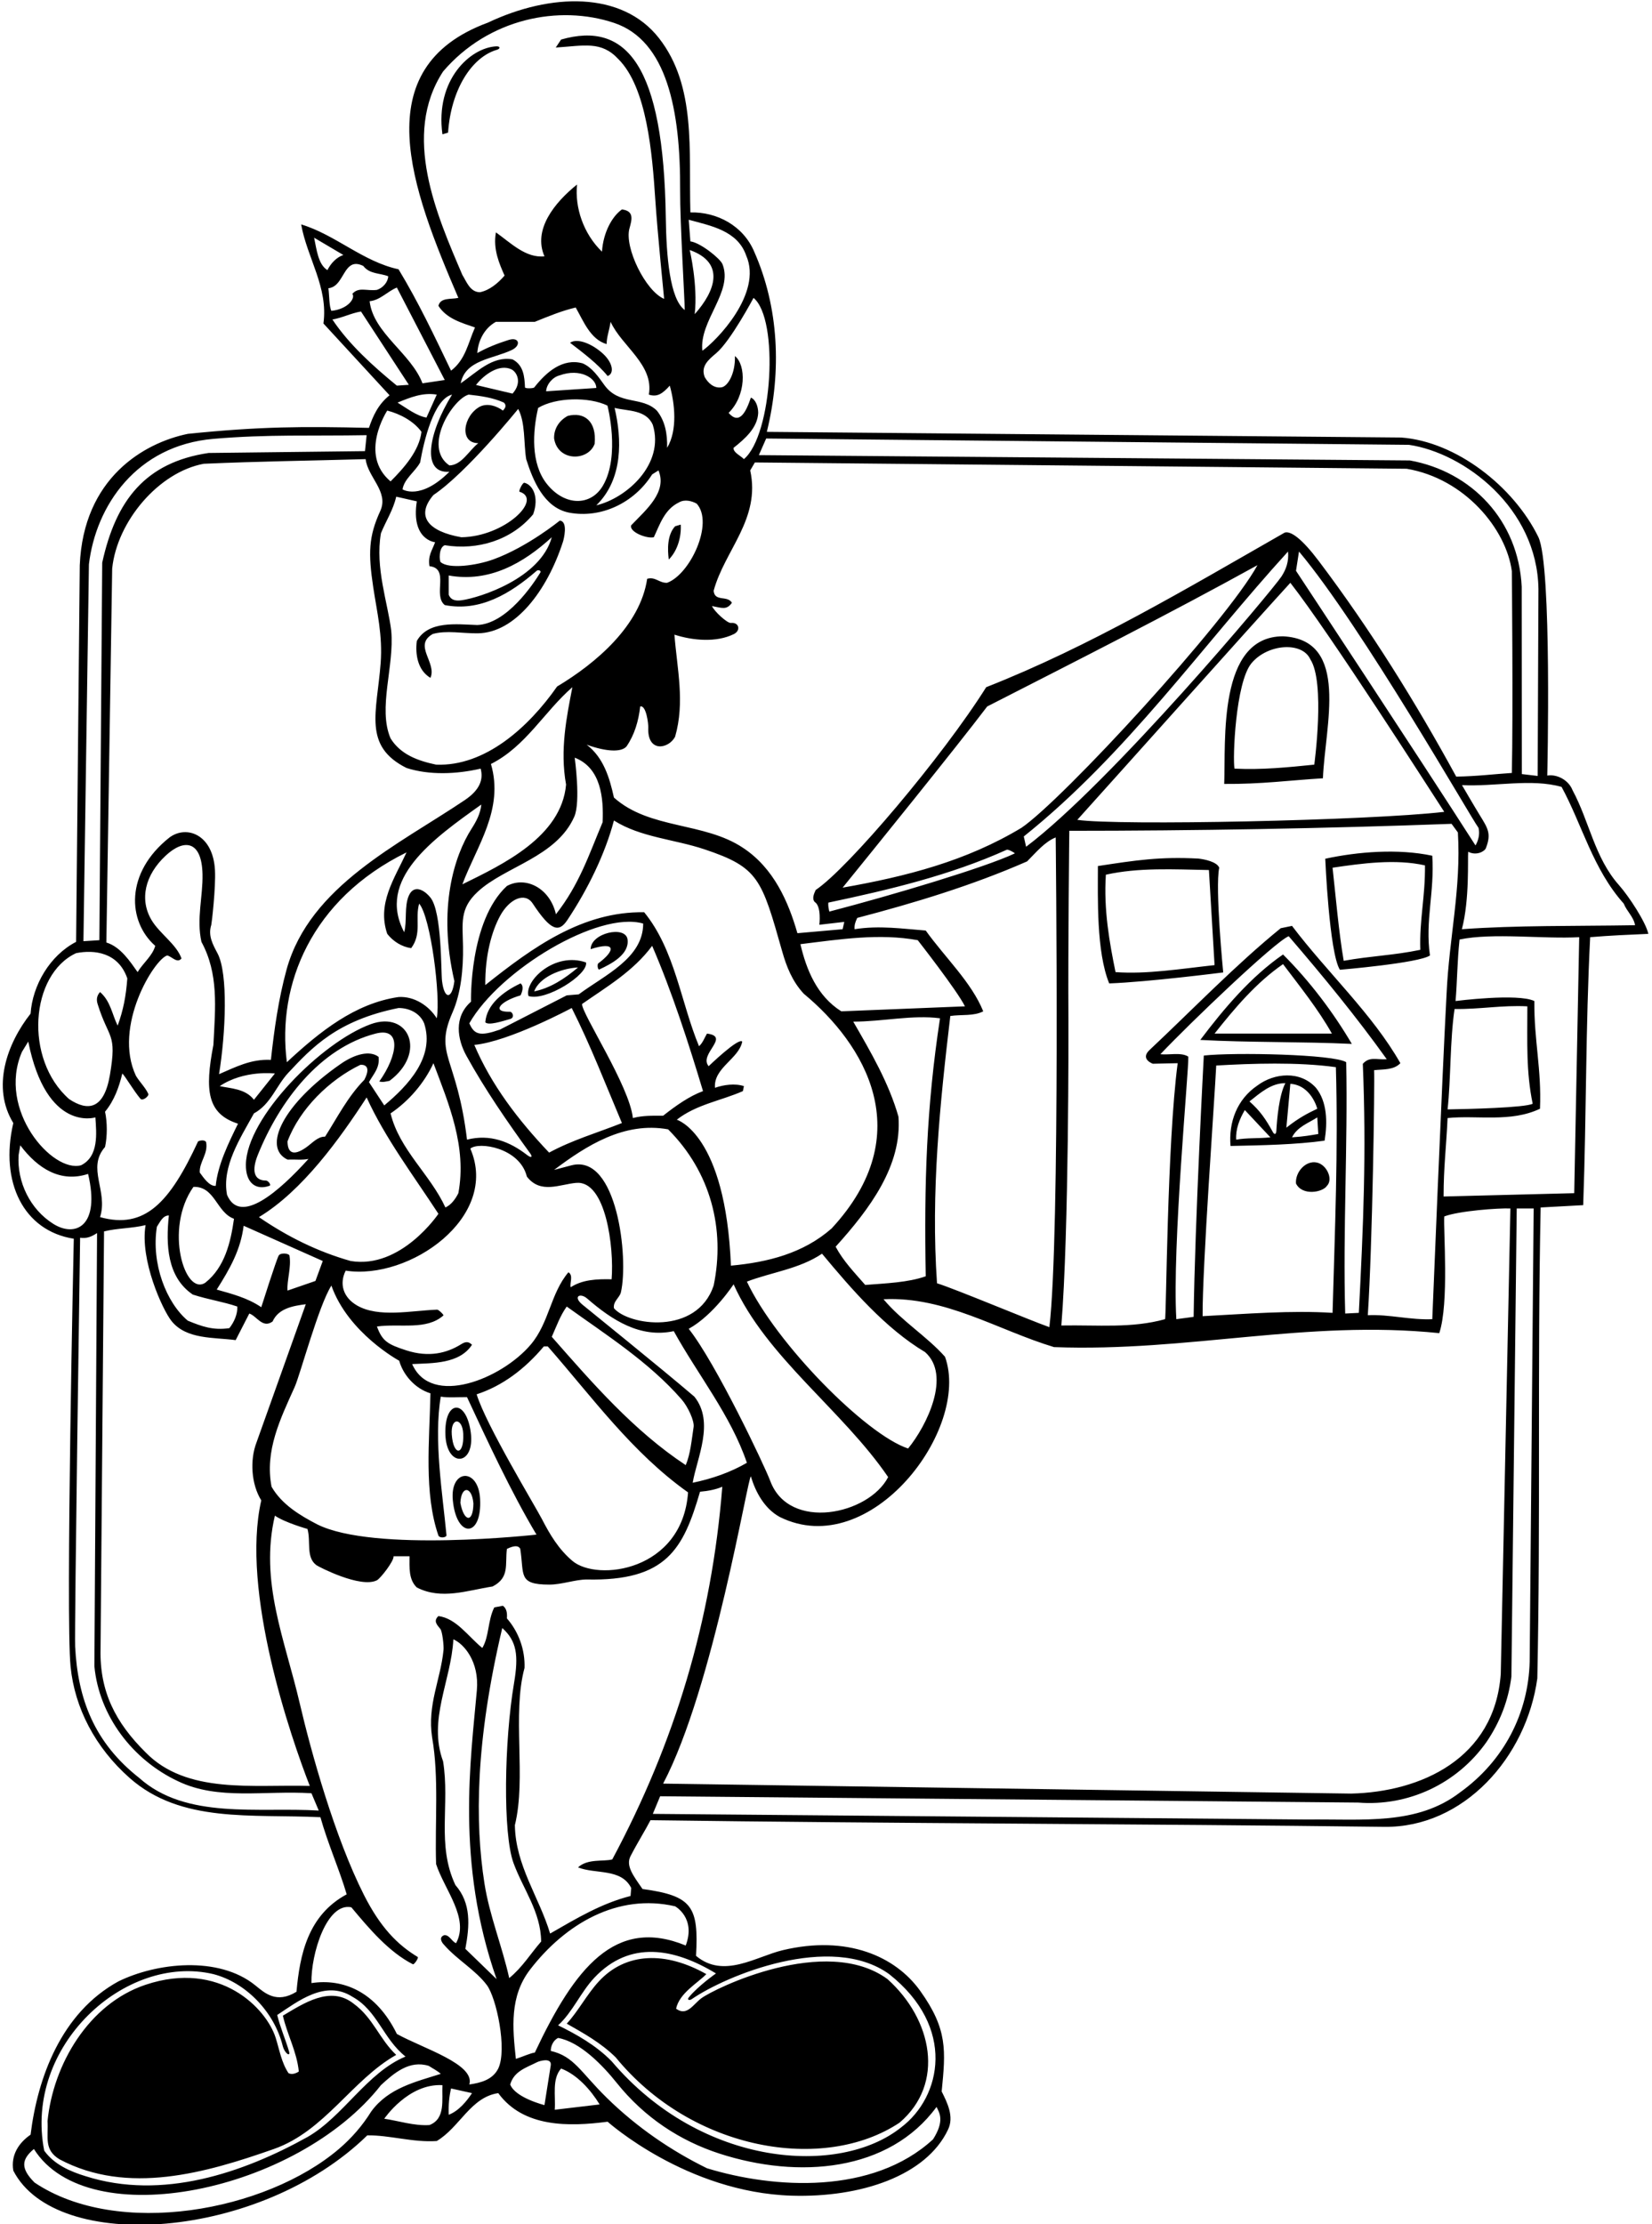 <?xml version="1.0" encoding="UTF-8"?>
<svg xmlns="http://www.w3.org/2000/svg" xmlns:xlink="http://www.w3.org/1999/xlink" width="497pt" height="669pt" viewBox="0 0 497 669" version="1.1">
<g id="surface1">
<path style=" stroke:none;fill-rule:nonzero;fill:rgb(0%,0%,0%);fill-opacity:1;" d="M 487.055 266.227 C 479.738 257.996 478.141 247.051 473.102 237.699 C 471.898 234.602 468.398 232.801 465.492 233.285 C 465.492 233.285 466.957 170.035 462.801 161.523 C 455.367 146.312 438.043 132.789 421.5 131.602 L 230.699 129.898 C 235.199 111.602 234.301 92.398 226.898 75.699 C 223.602 67.898 215.699 63.699 207.699 63.898 C 207.168 45.312 209.535 25.863 198.23 11.449 C 187.109 -2.734 165.633 -2.121 146.801 6.801 C 109.73 20.461 123.859 56.906 137.898 89.602 C 135.699 90.102 132.5 89.398 131.898 92 C 134.398 95.898 138.898 97.102 142.898 98.5 C 140.801 103.199 140.102 108.102 135.699 111.5 C 130.602 100.898 125.898 90.898 119.898 81 C 109.199 78.699 100.898 70.602 90.602 67.5 C 92.398 77.602 98.801 86.398 97.301 97.301 L 117.199 118.898 C 113.801 121.602 112.199 125.102 111 128.699 C 91.25 128.25 78.5 128.25 56.5 130.5 C 43.223 133.238 25.094 143.809 24 170 L 22.898 283.301 C 15 287.398 9.801 296.301 9.199 304.898 C 2.102 313.898 -2.602 327 4 337.801 C -0.129 355.621 7.105 370.234 22.199 372.602 C 22.199 372.602 19.723 486.164 21.23 501.277 C 22.473 513.75 28.633 525.637 39 534.801 C 54.5 548.5 75.699 545.602 96.398 546.602 C 98.602 554.5 102.164 562.5 104.301 569.801 C 92.602 576.098 90.199 588 89.199 599.098 C 83.168 602.832 79.59 599.434 76.816 597.188 C 65.734 588.207 47.035 590.379 35.602 596 C 18.301 605.5 11.301 625.098 9.199 642.098 C 5.699 644.5 3.199 648.199 4 652.902 C 16.891 678.035 78.223 673.809 110.5 642.301 C 117.199 642.199 124.301 644.5 131.398 644 C 138.301 639.902 141.602 630.801 149.898 629.598 C 157.5 640 171.199 639.699 182.801 638.199 C 182.801 638.199 206.547 659.48 238.168 660.441 C 259.039 661.074 278.668 654.406 285.199 640.598 C 287.102 636.699 285 632.5 283.301 629.098 C 284.5 616.832 285.16 610.461 276.836 598.832 C 269.375 588.422 254.863 582 235.5 586.598 C 227.5 588.5 217.699 595.301 209.398 588.301 C 210.223 573.523 208.301 570.234 193.301 568.199 C 190.5 564.164 188.199 561.211 189.699 558.301 C 191.836 554.164 194.164 550.5 195.699 547.5 C 268 548.5 344.5 548.602 416.5 549.5 C 440.367 549.777 459.242 528.566 462.5 504.836 C 463.5 456.836 462.5 411.602 463.5 363.199 L 476.301 362.5 C 477.301 334.602 477 309.301 478.398 281.898 C 484.301 281.398 489.836 281.164 495.898 280.898 C 495.152 277.387 490.023 269.562 487.055 266.227 Z M 423.898 133.801 C 440.555 136.273 462.492 152.789 462.836 177.164 L 462.602 233.398 L 457.836 232.836 L 457.801 176.5 C 456.836 156.5 442.695 141.84 424.164 138.5 L 228.301 136.898 L 230.5 131.898 Z M 461.102 332 C 458.699 333.199 441.699 333.602 435.5 333.699 C 436.5 324.699 436.199 312.898 437.602 303.5 C 445.398 303.602 451.898 302.301 459.5 302.699 C 459.5 313.602 459.102 322.301 461.102 332 Z M 435.199 298.898 C 433.801 325 430.898 396.801 430.898 396.801 C 424.398 397.102 417.898 395.301 411.5 395.602 C 412.898 374.398 413.602 325.898 413.398 321.898 C 416.199 321.602 419.301 321.898 421.301 319.801 C 412.898 305 399.199 292.398 388.699 278.5 L 385.301 279.199 C 371.746 290.219 358.938 303.523 345.836 315.836 C 342.898 318.59 346.828 319.965 346.828 319.965 L 354.301 319.801 C 351.102 344 350.898 396.102 350.5 396.801 C 340.398 399.602 330.398 398.5 319.301 398.699 C 321.602 370.5 321.449 309.223 321.434 306.836 C 321.293 284.688 321.699 249.898 321.699 249.898 C 358.801 249.898 399.199 249.199 436.699 247.801 L 438.602 250.398 C 439.602 267.5 436 281.699 435.199 298.898 Z M 434.5 365.898 C 438.859 364.227 450.871 363.336 454.398 363.5 L 451.5 503.5 C 449.664 528.996 427.5 539 406.5 539.5 L 199.5 536.5 C 214.699 507.602 225 444 225.898 444.102 C 227.301 448.801 230 453.801 234.602 456.301 C 261.863 469.812 292.137 429.785 284.301 408.102 C 278.898 402 271.199 397.301 265.801 390.801 C 284.398 389.898 300.199 400.102 317.102 405.199 C 357.602 406.699 393 396.898 433 401 C 436 392 434.199 369.898 434.5 365.898 Z M 31.602 345 C 32.301 341.801 32.301 337.602 31.602 334.398 C 34.398 331 35.801 327 36.801 322.898 C 37.773 323.875 40.27 328.168 42.258 330.508 C 42.918 331.285 44.914 329.66 44.613 329.016 C 43.711 327.07 42.023 325.477 40.898 323.602 C 33.883 308.707 46.484 288.43 50.301 287.398 C 51.699 287.699 53.301 289.898 54.602 288.301 C 53.109 284.055 48.066 280.859 45.633 276.82 C 41.887 270.598 43.594 263.184 49.863 257.355 C 55.406 252.199 60.715 252.812 60.926 262.996 C 61.062 269.668 59.062 276.418 60.602 283.301 C 65.801 292.898 64.801 302.898 64.199 314.301 C 61.543 328.07 62.355 335.031 71.602 338 C 68.801 343.699 65.5 350.398 64.898 356.699 C 63 356.898 61.199 354.199 60.102 352.699 C 59.898 349.5 62.699 347.102 62 343.5 C 61.5 342.801 60.301 343 59.602 343.301 C 51.07 361.742 43.562 369.855 30.102 366.102 C 32.602 358.199 26 351.398 31.602 345 Z M 147.699 229.801 C 158.199 224.5 163.699 214.102 172.199 206.699 C 170.5 215.5 168.398 225.5 170.301 236 C 168.898 251.699 151.301 260 139.102 266 C 143.398 254.5 151.699 243.5 147.699 229.801 Z M 172.898 227.898 C 180.898 231 181.602 240.199 181.301 247.301 C 177.102 257.301 174.25 266.102 167.25 275 C 165.465 267.148 158.152 263.418 152.5 266.5 C 141.062 277.059 141.699 301.301 141.699 301.301 C 136.441 305.926 137.594 312.645 140.328 317.594 C 145.906 327.703 152.559 337.344 159.504 346.93 C 160.363 348.121 159.789 348.367 158.566 347.414 C 153.418 343.422 147.449 341.023 140.5 342.801 C 137.465 317.688 130.488 317.375 136.125 304.555 C 138.711 298.68 139.395 291.332 139.297 284.754 C 139.191 277.602 138.199 273.355 143.727 268.227 C 151.938 260.609 167.391 257.84 172.773 245.652 C 174.754 241.176 172.898 227.898 172.898 227.898 Z M 385.531 173.402 C 382.984 177.316 334.301 235.398 308.699 254.699 L 308 251.602 C 339 226.801 361.699 194.199 387.5 165.898 C 387.785 168.844 386.934 171.25 385.531 173.402 Z M 388.199 175.301 C 400.301 190.801 430.199 237.602 434.5 244.199 C 411.836 246.836 336.102 248.398 324.102 246.602 C 333.836 235.836 376.5 188.102 388.199 175.301 Z M 307.301 249 C 290.699 259 272.801 263.602 253.5 267 C 261.5 257.164 287.602 224.898 297 212.5 C 324.199 198.602 351.5 184.801 378.301 170 C 369.102 186.898 319.699 240.602 307.301 249 Z M 302.879 255.602 C 303.32 255.402 305.492 256.605 305.27 256.711 C 296.406 260.926 268.227 269.324 249.5 274.199 C 249.301 273.301 249.102 272.5 249.199 271.5 C 267.719 267.602 285.949 263.23 302.879 255.602 Z M 257.898 276.102 C 275.102 271.602 292.602 266.301 309 259.102 C 311.699 256.398 314.301 253.199 317.602 251.898 C 317.602 251.898 319 371.75 315.699 399.199 C 310 397.199 287.398 387.699 281.898 386 C 280 358.699 282.801 331.699 285.898 305.602 C 289.199 305.102 293 305.699 295.801 304.199 C 292.301 295.5 284.301 288 278.5 279.898 C 271.801 279.398 264.602 278.301 257.102 279.5 C 257 278.199 257.301 277.398 257.898 276.102 Z M 278.5 383.898 C 273.102 385.801 266.5 386 260.301 386.5 C 256.898 382.602 253.699 379.301 251.398 375 C 261.699 363.602 271.398 350.602 270.301 335.898 C 267.398 325.699 262 316.5 256.699 307.301 C 265.5 307.301 274.602 305.199 282.801 306.301 C 278.699 333.199 278 356 278.5 383.898 Z M 172 350.5 L 166.699 351.898 C 176.398 344.602 187.801 337.301 201 339.699 C 213.898 352.602 218.199 369.801 214.699 386.699 C 209.602 401.805 189.031 398.664 184.699 393.5 C 184.398 391.398 186.398 390.398 186.801 388.699 C 189.156 378.461 185.711 347.07 172 350.5 Z M 171 382.699 C 165.598 389.102 165.238 397.855 159.695 404.414 C 150.906 414.82 129.699 423.324 124 410.301 C 130.102 410 138.199 410.301 142 404.5 C 140.844 403.289 139.781 403.684 138.742 404.332 C 134.441 407.016 129.039 408.371 122.27 406.191 C 116.578 404.355 115.016 403.383 113.398 399 C 120.414 398.039 128.262 400.219 133.387 395.688 C 133.598 395.504 131.945 393.914 131.508 393.934 C 123.605 394.238 113.859 396.418 107.398 392.668 C 103.227 390.242 102.016 386.164 104 382.199 C 123.152 385.172 150.414 366.129 141.5 345.5 C 143.969 343.305 156.363 345.195 158.5 353.898 C 162.625 359.273 168.43 356.211 173.375 355.797 C 182.262 355.051 184.781 375.199 184 384.801 C 179.5 384.699 175.199 384.898 171.699 387.199 C 171.301 386.102 172.602 383.602 171 382.699 Z M 87.09 377.691 C 86.977 377.012 84.43 376.699 83.848 377.66 C 83.191 378.746 78.602 393.199 78.602 393.199 C 74.5 390.398 69.801 389.199 65.199 387.898 C 69.25 381.5 72.398 375.898 73.301 368.699 L 97.102 379.301 L 94.898 385.301 L 86.5 388.199 C 86.25 385.262 87.688 381.266 87.09 377.691 Z M 58 389.398 C 63 391 67 391.5 71.398 393 C 71.5 395.199 70.5 397.602 69 399.5 C 64.074 400.203 60.75 399 56.5 397.25 C 50.066 391.871 45.438 380.129 47.199 369 C 48.102 367.699 48.898 365.602 50.801 365.602 C 49.898 374.301 50.199 384.102 58 389.398 Z M 58.199 357 C 64.699 356.801 65.102 364.699 70.398 366.602 C 69.398 373.699 67.602 381.199 61.801 385.801 C 55.629 390.047 49.305 369.574 58.199 357 Z M 77.898 366.102 C 91 358.199 102.25 342.5 110.301 330.102 C 115.898 342.398 124.398 353.602 131.898 365.102 C 131.898 365.102 120.68 381.805 105.5 379.301 C 95.602 376.5 86.5 372 77.898 366.102 Z M 97.801 341.898 C 95.59 341.84 93.98 343.812 92.098 345.137 C 87.914 348.082 86.5 346.391 86.5 343.301 C 90.199 333.5 99.102 324.801 108.398 320.301 C 108.398 320.301 112.25 319.75 109.602 324.801 C 104.602 329.898 101.5 336.102 97.801 341.898 Z M 117.5 334.898 C 123 331.199 127.699 325.699 130.398 319.801 C 135 332 140.5 344.898 137.898 358.898 C 137.102 360.5 135.801 362.398 134 363.199 C 129.398 353.199 120.199 345.898 117.5 334.898 Z M 174.102 299.102 L 170.5 299.398 L 150.398 309.699 C 144.5 311.75 142.699 311.301 141.199 307.801 C 150.289 291.82 180.012 273.879 193.5 277.801 C 193.5 288.199 182 293.25 174.102 299.102 Z M 196.199 284.5 C 202.199 298.398 207.199 313.898 211.5 328.199 C 207.398 329.699 203.301 332.602 199.5 335.602 C 196.102 335.602 193.5 335.5 190.398 336.301 C 189.398 326.699 175 304.898 175.102 302 C 182.398 296.898 190.5 292.199 196.199 284.5 Z M 172 303.199 C 177.699 314.5 182.199 326.199 187.102 337.801 C 179.801 340.699 172.199 342.898 165.199 346.699 C 155.801 336.801 147.801 326.301 142.699 314.301 C 153.199 313.301 172 303.199 172 303.199 Z M 220.699 386.301 C 230.5 408.199 253.5 424.199 267.199 444.301 C 261.363 455.605 237.426 460.695 231.746 445.5 C 230.023 440.883 215.355 409.984 207.199 399.699 C 214.75 395.5 220.699 386.301 220.699 386.301 Z M 224.699 385.5 C 232 382.699 240.5 381.699 247.301 377.102 C 256.199 387.801 266.398 399.602 278.301 406.699 C 286.258 413.723 278.809 428.844 273.199 435.699 C 260.5 431.523 233.434 404.078 224.699 385.5 Z M 276.102 282.801 C 276.102 282.801 288 298 290.301 302.699 L 253.102 304.199 C 245.801 299.602 242.602 291.699 240.801 284 C 253 282.5 264.5 280.699 276.102 282.801 Z M 241.801 298.898 C 260.055 314.012 276.609 340.988 250.199 369.5 C 241.699 377 230.898 379.699 219.898 380.699 C 218.289 341.023 203.602 336.801 203.602 336.801 C 209.5 332.199 216.898 331.102 223.5 328.199 L 223.801 326.699 C 221.102 325.801 217.699 326.301 215.102 327.199 C 214.602 321.199 222.301 318.5 223.301 313.301 C 222.199 312 213.199 320.699 213.199 320.699 C 210.102 317.102 219.898 311.801 212.699 310.898 C 211.898 312.199 211.5 313.602 210.301 314.699 C 204.801 301.5 203.102 285.801 193.801 274.398 C 175.301 274.102 160.301 284.898 146 296.301 C 145.902 287.23 148.012 279.906 150.52 275.371 C 153.297 270.359 157.938 268.25 160.25 271.75 C 165.684 279.969 168.094 280.648 170.703 276.719 C 176.879 267.434 182.066 256.785 184.699 246.801 C 192.707 251.879 202.828 252.422 211.93 255.465 C 228.227 260.91 229.121 264.309 235.316 286.16 C 236.605 290.719 238.324 295.137 241.801 298.898 Z M 141.84 249.324 C 136.707 257.355 131.594 273.121 136.699 295.102 C 136.008 300.621 133.684 300.82 132.984 295.062 C 132.641 292.219 132.984 274.352 129.504 269.996 C 127.59 267.602 124.5 266 123 269.398 C 121.566 272.645 122.5 277.199 121.602 280.398 C 113.23 264.594 130.035 252.473 144.801 242 C 144.551 244.75 143.273 247.074 141.84 249.324 Z M 116.5 280.898 C 118.301 283.199 120.898 284.801 123.699 285.199 C 127 280.801 124.801 276.301 126.102 271.801 C 129.602 275.898 132.602 299.801 131.398 306.301 C 129.102 302.602 124.699 299.602 119.898 299.898 C 106.801 301.801 96.199 310.301 86.301 319.5 C 83.289 296.242 93.645 270.461 122.301 256.398 C 118.602 264.398 113.398 271.801 116.5 280.898 Z M 86.766 322.652 C 93.82 315.141 101.328 306.949 119.898 303.199 C 123.102 303.199 126.301 304.699 127.602 307.801 C 130.898 317.898 122.801 326.5 115.602 332.5 L 111 325.5 C 112.398 323 114.301 321.199 113.898 317.898 C 111.285 315.879 106.809 317.039 102.559 319.977 C 85.137 332.023 78.82 345.164 86.5 348.801 C 88.898 348.699 90.801 349 92.801 348.602 C 83.926 358.426 72.207 368.676 68.301 359.398 C 66.699 350.898 72.199 342.5 76.398 334.898 C 81.5 332.125 83.113 326.535 86.766 322.652 Z M 76.398 330.801 C 73.801 327.398 69.199 327.398 66.102 326.699 C 73.5 321.75 82.699 322.898 82.699 322.898 Z M 31.301 370.398 C 35.301 369.398 39.801 369.5 43.801 368.5 C 42.023 378.945 48.906 393.992 51.609 397.363 C 56.094 402.965 64.387 402.219 70.898 403.102 L 75 395.102 C 77.199 395.801 79 399.699 82 397.5 C 83.801 393.5 88.199 392.801 92 392.301 L 77.199 433.801 C 75.102 439.199 75.602 446.5 78.602 451.301 C 72.367 478.621 87.5 522.613 93.199 537.199 C 76.199 536.699 56.199 539.801 43.801 527.102 C 34.785 518.176 29.934 508.816 30.25 496 C 30.277 494.887 31.301 370.398 31.301 370.398 Z M 88.648 417.203 C 90.289 413.562 95.898 392.602 99.699 386.699 C 104.75 401 120.102 409.301 120.102 409.301 C 121.301 413.602 124.898 417.699 129.5 419.102 C 129.199 433.5 127.5 449.102 131.898 461.898 C 132.398 462.801 134.387 462.461 134.32 461.766 C 133.172 449.527 130.422 433.066 132.602 420.102 C 135 420.5 137.949 420.199 140.5 420.25 C 146.699 433.551 153.699 448.699 161.398 461.602 C 161.398 461.602 112.461 467.086 95.398 458.5 C 90.398 455.898 84.801 452.602 81.699 447.199 C 79.598 436.398 84.328 426.809 88.648 417.203 Z M 143.398 419.398 C 151.102 416.898 157.898 411.801 163.602 405 L 164.801 405 C 178.199 420.301 190.199 437 207 448.898 C 205.305 472.617 179.656 475.828 172.199 469.5 C 167.988 465.926 165.406 461.508 163.059 456.969 C 160.977 452.941 146.199 428.602 143.398 419.398 Z M 206.301 440.699 C 190.699 430.398 178.301 416.102 166 402.102 C 167.5 398.75 168.5 395.801 170.5 393 C 182.145 401.383 195.176 409.594 205.066 420.941 C 206.949 423.102 208.953 427.418 208.672 429.238 C 208.066 433.137 207.75 437.25 206.301 440.699 Z M 208.898 420.102 C 198.602 411.301 176.316 393.352 175.148 392.367 C 172.301 389.961 174.547 388.766 176.66 390.602 C 184.133 397.098 192.617 402.566 202.699 400.398 C 210 413.602 219.898 425.801 224.699 440 C 219.699 442.898 214.199 444.801 208.398 446 C 209.602 438.699 215.102 427.801 208.898 420.102 Z M 357.5 317.836 C 355.398 316.434 351.602 317.398 349.102 317.102 C 358 307.699 383.398 283.398 387.699 281.602 C 398.102 293.699 408.102 305.898 417.199 318.602 C 414.164 318.836 412 317.699 410 320 C 411.102 346.801 410.164 368.5 408.801 394.898 L 404.699 395.102 C 404 370.301 405.5 344.5 405 319.5 C 401.301 317.102 371.266 316.5 362.164 317.5 C 362.164 317.5 359.5 367.164 359.102 396.102 L 353.898 396.801 C 352.602 374.898 357.699 321.633 357.5 317.836 Z M 400.898 394.898 C 388.602 394.102 375 395.199 361.801 395.898 C 361.699 381.199 365.398 330.801 365.898 320.5 C 376.398 319.898 390.5 319.398 401.898 321 C 402.602 346.398 401.602 369.5 400.898 394.898 Z M 389.898 171.699 L 390.801 165.898 C 409.699 188.398 442.398 245.801 444.801 249 C 445.5 251.836 443.898 254.301 443.898 254.301 C 427 227.898 389.898 171.699 389.898 171.699 Z M 396.777 168.793 C 391.758 162.133 388.371 159.625 386.5 160.199 C 357.102 177 328 194.398 296.699 206.699 C 283.559 227.613 255.055 261.266 245.398 267.699 C 244.898 268.801 244.199 270.301 245.102 271.301 C 247.199 272.602 246.5 278.164 246.5 278.164 L 254 277.301 L 253.5 279.5 L 239.898 280.699 C 237.199 271.301 232.801 261.102 223.5 255 C 211.801 247.199 195.398 249.5 184.699 239.898 C 183.398 234 181.602 227.898 176.5 224 C 182.5 226.164 187 226.301 188.5 224.5 C 190.898 221 192.102 216.898 192.602 212.5 C 194.398 212 195.086 217.703 195.031 218.828 C 194.688 226.512 201.18 225.289 203.102 221.602 C 206.102 211.199 203.699 201.199 202.898 190.898 C 208.367 192.664 215.473 193.34 220.777 190.73 C 222.938 189.664 222.348 187.105 219.895 187.379 C 218.766 187.504 214.801 183.801 214.199 182.301 C 217.164 182.836 218.602 183.602 220.199 181.301 C 218.801 179 215 181.102 214.699 177.699 C 218 165.5 228.898 156.102 225.699 141.5 L 227.102 139.102 L 423.199 141 C 440.699 143.957 453.164 159.164 454.836 171.836 C 454.836 171.836 455.234 214.801 454.836 232.5 C 449.5 232.836 444.5 233.5 438.102 233.602 C 425.938 211.336 412.465 189.598 396.777 168.793 Z M 223.801 138.102 C 222.898 137.102 220.5 136.102 220.699 134.699 C 224.102 132 227.898 128.699 228.102 124.199 C 228.102 122.398 227.398 120.199 225.898 119.602 C 224.5 123.75 222.5 128 219.199 124.199 C 224.5 119 224.5 109.801 221.102 107.102 C 221.25 112.5 218.898 116.199 217.102 116.5 C 214.801 116.898 213 115.199 212 113.398 C 210.77 110.145 213.129 108.207 215.48 106.227 C 219.816 102.562 226.699 89.602 226.699 89.602 C 234.469 95.996 232.379 130.953 223.801 138.102 Z M 224.5 76.898 C 229.5 88.273 215.434 102.625 211.301 105.5 C 210.301 96.422 220.676 87.762 217.355 79.457 C 216.691 77.789 210.75 73 207.699 72.602 L 207.199 66.102 C 213.699 67.898 221.898 69.301 224.5 76.898 Z M 207.5 75.199 C 218.25 79 215.25 87.5 209 94.5 C 210 85.75 207.5 75.199 207.5 75.199 Z M 209.602 151.5 C 214.844 157.297 207.656 172.77 200.699 175.301 C 198.301 175.398 197.199 173.398 194.699 174.102 C 192.602 188.199 179.301 199.5 167.602 206.5 C 159 218.801 145.898 230.602 131.199 230 C 126 228.898 120.602 227.102 117.5 222.102 C 113.602 213 118.699 200.398 117.699 189.699 C 116.699 181.398 112.801 170.801 114.602 160.398 C 116.102 156.699 118.301 153.398 119.199 149.398 L 125.398 150.801 C 123.582 162.438 130.898 163.102 130.898 163.102 C 130 165.602 128.699 167.102 129.199 170.301 C 135.398 171 130.102 179 133.801 182 C 144.391 184.078 153.555 178.559 161.453 171.695 C 161.906 171.301 162.914 171.637 162.555 172.227 C 160.414 175.723 152.469 187.629 143.602 188 C 137.398 187.801 128.898 186.602 125.398 192.801 C 124.898 196.699 125.602 201.602 129.5 203.898 C 131.5 199.301 124.199 194.102 130.199 190.699 C 134.266 189.527 139.242 190.562 143.754 190.496 C 154.98 190.336 164.578 177.75 169.367 162.961 C 169.59 162.277 171 156.801 168.398 156.602 C 168.398 156.602 158.703 164.531 148.414 168.266 C 143.395 170.086 134.988 171.273 132.551 169.062 C 132.203 168.746 131.898 164.699 133.801 164 C 143.699 165.602 153.898 162.5 160.398 154.699 C 162.293 149.441 160.211 145.785 157.758 145.211 C 157.211 145.078 155.961 147.797 156.281 147.898 C 163.484 150.141 151.824 161.43 138.801 161.602 C 128.754 159.844 124.98 155.227 130.398 148.898 C 140.398 142.199 155.898 123 155.898 123 C 158.102 127.199 157.5 133.102 158.301 138.102 C 160.301 144.398 163.602 152.699 171.199 154.199 C 180.699 156 190.699 151.398 196.199 142.699 L 198.102 141.5 C 200.801 148 194.398 153.301 189.898 158 C 189.199 160 194.602 162.102 196.699 161.602 C 198.5 157.801 199.898 153.199 204.301 151.102 C 206 150.102 208.199 150.699 209.602 151.5 Z M 135 178.898 L 135 173.102 C 147.199 175.301 157.5 169.398 166 161.602 C 162.598 173.996 144.34 179.754 138.98 180.539 C 137.297 180.785 135.719 180.672 135 178.898 Z M 154.199 118.398 L 143.199 115.801 C 145.648 112.648 150.242 109.348 153.898 111.117 C 155.348 111.816 157.273 114.918 154.199 118.398 Z M 182.75 122 C 182.75 122 186.688 137.031 181.391 146.082 C 177.742 152.309 169.855 152.305 164.48 145.512 C 159.648 139.402 160.238 129.785 161.898 122.699 C 167.199 119.5 177.148 119.301 182.75 122 Z M 164.301 117.699 C 164.398 115.602 166.301 113.398 168.398 112.898 C 174.535 110.672 179.398 113.762 179.398 116.699 Z M 184.898 122.699 C 189 123.699 194.398 123.199 196.398 127.801 C 200.008 139.566 188.559 149.832 179.398 152 C 187.5 144.102 187.102 132 184.898 122.699 Z M 139.102 82.699 C 131.398 64.699 120.801 40.699 133.301 21.5 C 146.953 5.531 168.219 1.336 184.785 6.902 C 200.625 12.227 204.742 33.094 204.613 57.254 C 204.562 66.852 206 90.25 206 93.25 C 201.516 89.988 200.465 77.066 200.301 65.496 C 199.656 19.586 188.488 6.273 168.801 11.898 L 167.199 14.301 C 175.75 13.75 180.898 12.25 186 17.75 C 194.637 26.285 196.238 46.328 197.141 60.008 C 197.789 69.875 199.801 89.898 199.801 89.898 C 194.207 87.57 187.781 74.41 189.371 68.711 C 190.109 66.055 190.844 63.438 187.102 63 C 184.25 65 181.5 69.75 181.102 75.699 C 175.5 70.301 172.898 62.398 173.602 55.5 C 166.75 61 160.301 69.102 163.801 77.102 C 158.199 77.699 153.699 73.102 149.199 69.898 C 148.25 75 150.301 79.5 151.801 82.898 C 149.801 85.199 147.301 87.301 144.398 87.898 C 141.398 87.898 140.301 84.602 139.102 82.699 Z M 154.004 105.262 C 156.84 103.902 156.23 101.242 153.004 102.262 C 149.855 103.258 146.598 104.5 143.602 106.199 C 143.801 102.602 145.699 98.699 149.199 96.801 L 160.898 96.801 C 164.898 95.199 168.898 93.5 173.199 92.5 C 175.5 96.5 177.602 102.102 182.5 103.5 C 182.5 101.398 183.301 99.398 183.699 96.801 C 187 104.102 196.801 109.699 195.199 118.699 C 197.699 119.5 199.25 118.5 201.5 116 C 203 121.301 203.898 129.398 200.699 134.699 C 200.801 130.5 200.102 126.602 197.602 123.5 C 193.102 119.102 186.25 122 181.801 115.801 C 180.07 113.391 178.102 110.5 175.301 109.301 C 169.312 107.617 164.371 111.887 160.73 116.539 C 160.48 116.859 157.961 116.918 157.941 116.516 C 157.793 113.375 157.566 109.871 154.199 108.102 C 148.102 107 143.398 112 138.602 115.301 C 139.98 108.207 148.32 107.988 154.004 105.262 Z M 141 118.699 C 144.699 119.102 148.301 119.602 151.602 121.102 C 152.5 122 152 122.75 151.301 123.5 C 149.398 122.102 146.699 121.199 144.398 122.301 C 139.324 125.035 138.043 133.301 143.898 133.301 C 141 135.602 138.898 139.898 135.199 140 C 127.031 134.461 136.266 119.941 141 118.699 Z M 136 118.699 C 128.727 130.453 126.773 142.547 135.199 141.898 C 126.457 150.645 121.102 147.199 121.102 147.199 C 121.602 144 124.898 141.898 126.398 139.102 C 127.5 132.75 130.5 120 136 118.699 Z M 128.301 125.602 C 125.301 125.102 122.398 122.801 119.602 121.102 C 123.5 119.5 127.199 118 131.398 118.699 Z M 133.801 114.301 L 127.102 115.301 C 123.699 106.301 112.301 100.199 111.199 90.602 C 114.398 90.301 116.602 87.602 119.398 86.5 Z M 94.5 71.5 L 103.301 76.699 C 101.199 77.398 99.5 79.25 98.5 81.25 C 95.699 79.551 95.25 75 94.5 71.5 Z M 98.801 86.699 C 101.859 86.395 102.82 82.832 104.504 80.801 C 105.574 79.508 106.934 78.836 109.301 80 C 111.199 82.5 114.301 82.102 116.801 83.102 C 116.699 84.898 115.199 86.602 113.398 87.199 C 110.301 87.602 107.898 86.199 106 88.398 C 107 89.602 104.75 93 99.699 93.5 C 99 92.102 99.102 89 98.801 86.699 Z M 100 96.102 C 103 95.602 105.602 94.199 108.602 93.699 L 123 115.75 L 119.398 116 C 112.301 110.199 105 103.602 100 96.102 Z M 116.5 123.5 C 120.398 124.5 124.5 126.699 126.801 129.898 C 126.102 135.602 121.602 140.699 117.5 144.801 C 107.836 136.688 116.5 123.5 116.5 123.5 Z M 114.402 153.703 C 110.906 161.332 110.734 166.324 112.301 176.742 C 113.41 184.105 115.152 191.066 114.516 199.48 C 113.398 214.227 109.094 224.398 122.301 231 C 129.102 233.199 137.301 232.898 144.602 231.199 C 145.5 234.5 144.309 237.641 139.852 240.648 C 119.938 254.066 93.246 266.48 86.25 291.5 C 83.75 300.602 82.5 309.699 81.5 318.801 C 75.5 318.5 70.801 321 65.898 323.102 C 67.898 310.762 68.676 292.91 65.449 286.777 C 64.039 284.094 62.523 281.477 63.566 278.191 C 63.68 277.836 64.953 266.973 64.672 261.742 C 64.098 250.984 56.141 248.102 51 251.898 C 37.547 262.531 38.352 277.172 46.699 284.5 C 45.898 287.5 43 289.699 41.398 292.398 C 39.199 289.301 36.301 284.801 32 283.5 L 33.75 171 C 35.207 156.809 47.75 142 61.301 139.5 C 78.25 138.75 92.602 138.602 110 138.102 C 110.648 143.57 117.055 147.922 114.402 153.703 Z M 26.75 169.75 C 28.824 152.18 41.008 133.984 64.25 132 C 80.766 130.59 93.387 131.199 110.301 130.898 L 109.801 135.699 L 62.75 136.25 C 43.703 139.086 34.863 150.512 30.75 169.25 L 29.898 282.801 L 25.102 283.102 Z M 22.898 286.699 C 28.34 285.613 35.594 286.422 38.301 294.301 C 37.898 299.699 37.102 303.801 35.398 308.5 C 33.699 305.102 33.301 301.199 30.102 298.398 C 29.035 299.566 28.984 300.781 29.379 302.035 C 32.719 312.762 35.234 310.523 33.074 323.305 C 31.297 333.812 26.391 334.328 20.801 330.602 C 7.176 318.605 9.09 293.094 22.898 286.699 Z M 6.602 316.398 L 8.5 313.301 C 14 340.75 28.699 336.102 28.699 336.102 C 29 340.801 29.801 347.801 24.398 350.5 C 15.832 352.922 -0.934 333.91 6.602 316.398 Z M 16.016 368.117 C 9.082 363.754 5.062 355.535 5.602 347.398 L 6.102 344.5 C 11.406 351.574 18.293 355.809 26.5 353.102 C 30.242 368.898 22.664 372.305 16.016 368.117 Z M 41.898 534.801 C 28.336 524.145 23.402 511.027 22.605 495.258 C 22.363 490.453 24.102 372.301 24.102 372.301 C 26.102 372.602 27.5 372 29.199 370.898 L 28.398 501.199 C 29.801 516.102 39.898 529.398 53.602 535.801 C 65.699 541.602 79.602 538.5 93.699 539.398 L 95.898 544.602 C 77.602 543.5 56 547.398 41.898 534.801 Z M 64.199 593.801 C 73.836 596.293 82.438 605.016 85.031 615.305 C 85.652 617.766 87.457 618.77 86.965 617.086 C 85.887 613.41 84.293 609.801 83.398 606.098 C 89.602 602 97.898 595.402 106 600.598 C 113.602 604.801 115.199 613.199 122 618.598 C 110.398 623.402 103.199 636.699 92.5 642.801 C 73.102 653.598 48.801 661.898 25.801 654.598 C 21.199 653.199 16.301 651.098 13.301 646.902 C 7.129 615.445 37.672 587.523 64.199 593.801 Z M 111.699 635.098 C 108.949 639.523 105.668 643.223 102.008 646.352 C 79.906 665.227 35.445 673.309 10.398 656.5 C 6.074 652.176 6.5 649.5 10.199 646.402 C 26.527 672.395 89.441 659.273 114.602 627.199 C 118.602 623.5 123.199 619.598 129 621.402 C 130.199 622.199 131.5 622.801 132.602 623.801 C 125.102 626.199 116.898 628 111.699 635.098 Z M 129.199 639.199 C 124.602 639.5 119.801 637.902 115.602 637.301 C 115.602 637.301 122.812 626.621 133.102 627.199 C 132.898 631.598 134.102 637.301 129.199 639.199 Z M 135 636.098 C 134.898 633.301 135.102 630.699 135.699 628.199 L 142 629.598 C 140.5 631.902 138 635 135 636.098 Z M 145.742 566.5 C 142.871 548.141 143.016 523.934 151.102 489.699 C 155.48 493.617 156.055 497.93 154.652 506.234 C 151.664 523.883 151.273 551.555 154.477 560.352 C 157.344 568.223 162.715 575.039 162.801 584 C 159.5 587.801 157.199 591.699 153.199 595 C 151.086 585.449 147.258 576.207 145.742 566.5 Z M 137 567 C 131.301 554.898 135.398 542.801 133.301 529.801 C 128.699 517.301 135.699 505.699 136.398 493.102 C 139.539 494.445 144.219 499.754 143.465 508.398 C 141.656 529.059 137.078 560.176 149.398 595.301 L 140 586.199 C 141.301 579.199 141.801 572.5 137 567 Z M 165.699 621.199 L 163.801 633.199 C 163.801 633.199 155 631 153.5 627 C 154.617 622.961 158.41 621.91 161.629 620.262 C 162.152 619.992 166 618.75 165.699 621.199 Z M 166.898 634.598 C 167.199 630.301 166 625.402 168.801 622.199 C 173.602 624 177.699 628.598 180.398 633 Z M 280.699 643.5 C 262.504 660.234 232.863 658.367 212.699 652.199 C 201.996 646.961 191.574 639.871 182.52 630.977 C 174.621 623.219 172.723 618.535 165.699 616.902 C 165.699 615.598 166.301 613.801 167.898 613 C 174.41 614.145 181.18 621.059 185.543 626.516 C 193.879 636.941 204.59 643.945 216.484 647.797 C 240.191 655.473 267.438 653.289 281.75 633.75 C 282.637 635.523 284.246 637.926 280.699 643.5 Z M 215.398 593.598 C 215.398 593.598 210.086 597.301 207.234 600.781 C 206.609 601.547 207.383 601.828 208.125 601.316 C 218.348 594.277 249.926 581.129 267.5 593.801 C 287.711 609.77 283.258 630.73 271.102 639.902 C 252.594 654.707 211.141 651.996 184 620 C 179.301 615.199 173.398 611.902 167.898 609.199 C 172.27 605.254 174.703 599.219 178.84 594.848 C 189.543 583.527 202.859 585.988 215.398 593.598 Z M 203.102 573.402 C 203.102 573.402 209.434 576.848 206.301 585.199 C 185.074 576.457 172.891 591.941 160.898 617.402 C 159.75 617.5 157.102 618.699 155.199 619.301 C 154.199 610 153.25 600.5 159.5 592.402 C 170.062 578.711 185.801 569.402 203.102 573.402 Z M 184.199 559.301 C 181.5 560 176.801 559 173.898 561.699 C 179.199 563.801 186.898 561.898 189.898 567.898 L 189.699 570.301 C 181 572.5 173.5 577 165.5 581.598 C 162.199 570.598 155.102 561.199 154.898 549 C 158.398 534.801 154 515.699 157.801 501.699 C 158 496.199 156 490.801 152.5 486.801 C 152.602 485.301 152.5 483.898 151.301 483 L 148.699 483.5 C 146.699 487.5 147.199 492.199 145.102 495.699 C 140.801 492.199 137.301 486.801 131.898 486.102 C 130.289 487.582 131.461 488.73 132.496 490.004 C 133.066 490.707 133.562 495.004 133.434 496.297 C 132.535 505.352 128.512 512.711 130 522.602 C 132.102 534.5 130.801 548.301 131.199 560.699 C 133.699 568.398 141.301 577 137.199 584.5 C 135.801 583.902 135.199 581.902 133.602 582.098 C 132 582.699 132.801 584.199 133.602 585 C 137.449 589.43 143.039 592.539 146.461 597.09 C 149.348 600.926 152.641 616.449 149.898 622.199 C 148.199 625.598 144.602 626.5 141.199 627 C 143 620.875 127.266 616.156 119.398 611.801 C 113.094 598.934 103.109 595.066 93.699 596.5 C 93.5 587.75 98.316 572.145 105.699 573.699 C 111.012 580.055 116.953 587.133 124.211 590.832 C 124.602 591.031 126.035 588.867 125.664 588.641 C 119.613 584.992 114.453 579.785 109.5 570 C 100.738 552.695 93.582 526.973 90.168 512.324 C 85.703 493.145 78.043 475.738 82.699 455.898 C 85.75 458 92.5 459.898 92.5 459.898 C 93.582 463.652 91.957 468.445 95.211 470.805 C 95.859 471.277 108.531 477.844 113.41 475.328 C 114.434 474.805 118.602 469.5 118.398 468.102 L 123.199 468.102 C 123.199 471.5 122.898 475.102 125.398 477.5 C 132.801 481.301 140.5 478.398 148.199 477.199 C 153.398 474.5 151.898 470.602 152.5 465.898 C 154.922 464.727 156.004 464.949 156.512 465.852 C 157.75 473.75 155.742 476.621 165.254 476.637 C 168.984 476.641 173.129 475.102 176.5 475.102 C 200.59 475.617 205.578 465.883 210.602 448.699 C 213 448.5 215.5 448 217.301 447.199 C 214.102 487.5 203 524.199 184.199 559.301 Z M 460.199 499.801 C 459.801 515.301 452.5 529.602 439.301 539.102 C 426.301 549.102 410.199 547.102 393.199 547.301 L 196.398 545.602 L 198.602 540.301 L 408.602 542.199 C 423.602 543.398 438.301 536.602 447.199 524 C 451.199 518.102 453.801 511.602 454.699 504.301 L 456.301 363.5 L 461.398 363.5 Z M 473.602 358.898 L 434.301 359.898 C 434.301 351 435.102 345.102 435.5 336.301 C 444.398 335.398 454.5 337.699 463.301 333.5 C 463.801 321.602 461.5 313 461.602 301.102 C 456.602 298.699 437.898 301.102 437.898 301.102 C 438.398 295.398 438.398 289.102 439.102 282.602 C 449.102 280.5 464.398 282.5 475.102 281.898 Z M 439.801 279.5 C 442.164 270.5 441.5 258.398 441.699 256.199 C 444.164 257.5 446.652 256.09 447.027 255.113 C 448.715 250.762 447.645 249.191 445.164 245.164 C 443.512 242.477 439.836 236.164 439.836 236.164 C 449.734 236.664 460.699 234.102 469.801 236.699 C 476 248.102 479.199 261.398 488.5 271.801 C 489.398 274.102 491.5 275.801 491.898 278.301 C 473.898 278.602 456.199 278.301 439.801 279.5 Z M 149.492 14.977 C 141.812 17.219 135.66 27.121 134.801 39.898 L 133.102 40.398 C 130.867 23.957 141.512 14.348 149.273 13.941 C 150.551 13.875 150.57 14.664 149.492 14.977 Z M 171.5 103.102 C 173.793 101.512 178.438 103.598 181.508 106.488 C 184.461 109.27 184.812 112.406 182.801 113.102 C 179.801 109.398 175.398 106.102 171.5 103.102 Z M 166.699 131.898 C 166.602 129 168.199 126.5 170.801 125.102 C 175.715 123.824 179.555 126.641 178.898 133.5 C 176.977 138.785 167.82 138.914 166.699 131.898 Z M 203.102 158.301 L 204.801 157.801 C 205 161.398 203.898 165.602 201.199 168.301 C 200.801 165.301 200.699 160.898 203.102 158.301 Z M 386 191.398 C 366.277 191.398 368.789 222.879 368.301 235.801 C 379.398 235.898 388.102 234.699 398 234.102 C 398.574 218.516 406.316 192.414 386 191.398 Z M 395.398 230 C 387.5 230.801 379.699 231.602 371.398 231.199 C 370.801 228.301 371.695 205.293 376.5 199.5 C 381.359 193.641 391.766 192.918 394.199 198.301 C 398.777 205.242 395.398 230 395.398 230 Z M 398.699 258.301 C 398.699 258.301 399.898 286.602 403.102 291.699 C 403.102 291.699 426.898 289.699 430.199 287.398 C 428.699 276.898 431.602 268.5 430.898 257.398 C 420.602 255.199 408.398 256.199 398.699 258.301 Z M 427.301 285.699 C 419.102 287.398 412.648 287.5 404.25 289 C 402.75 280.301 401.801 269.102 400.898 261 C 409.699 259.699 419.801 258.301 428.699 260.301 C 428.801 269.801 427 276.602 427.301 285.699 Z M 366.801 261 C 366.102 259.199 362.301 258.449 360.5 258.25 C 348.898 257.648 341.75 258.75 330.301 260.5 C 330.301 270 329.801 286.301 333.699 295.801 C 345.301 295.398 368 292.5 368 292.5 C 368 292.5 365.5 267 366.801 261 Z M 335.602 292.398 C 333.801 283.602 332 273.602 332.699 263.102 C 342.602 260.898 353.102 261.5 363.699 261.699 L 365.398 290.301 C 355.301 291.398 344.898 293.102 335.602 292.398 Z M 188.801 282.602 C 189.355 286.984 184.184 289.82 180.301 291.609 C 179.836 291.82 179.59 290.074 180.008 289.762 C 185.117 285.965 185.5 283 177.699 285.5 C 177.699 280.637 188.25 278.25 188.801 282.602 Z M 386 287.102 C 376.301 293.801 368.199 303.398 361.102 312.801 C 375.5 313.602 392.102 313.301 406.699 314 C 401.102 304.5 394.102 295.199 386 287.102 Z M 386 290 C 391.199 296.898 396.602 303.602 400.699 310.898 L 365.398 310.898 C 371.5 303.199 377.898 295.602 386 290 Z M 159 299.602 C 164.25 301.25 177.047 293.117 176.301 289.5 C 166.84 286.176 157.66 295.09 159 299.602 Z M 160.699 298.199 C 162.25 294 168.602 291.301 173.898 291 C 169.898 294.398 165.5 297.25 160.699 298.199 Z M 156.602 295.801 C 157.699 296.602 157.102 298.398 156.602 299.398 C 150.25 301.25 147.852 304.477 153.34 304.324 C 154.25 304.301 154.91 306.098 153.5 306.5 C 151.047 307.199 146.969 308.539 146 307.5 C 146.41 302.168 151.324 298.301 156.602 295.801 Z M 73.973 350.254 C 74.211 336.074 96.738 313.461 111.523 308.07 C 123 303.883 128.52 316.609 117.199 325.102 C 116.102 325.301 115.301 325.602 114.102 325.301 C 119.637 317.551 120.973 308.844 113.035 310.887 C 96.262 315.203 84.094 331.156 77.551 347.422 C 75.715 351.984 76.293 355.102 80.012 355.102 C 80.676 355.102 81.699 356.449 81.074 356.676 C 77.023 358.133 73.879 355.875 73.973 350.254 Z M 370.199 344.699 C 379.801 344.5 389.898 344.301 398.5 343.102 C 399.398 337.602 399.301 331.398 395.898 327.199 C 391.199 322 383.398 322.699 378.301 326.5 C 372.102 330.699 369.602 337.602 370.199 344.699 Z M 371.898 342.801 C 371.699 339.699 372.898 336.602 374.5 333.898 L 382.199 342.102 C 378.5 342.5 375.199 342.199 371.898 342.801 Z M 388.699 342.102 C 390.301 338.898 393.699 337.801 396.301 336.102 L 396.602 341.102 C 394.164 341.5 392.5 341.836 388.699 342.102 Z M 388.199 326 C 394.531 326.438 396.301 333.5 396.301 333.5 C 393.5 334.836 390.836 336.164 387 339.199 Z M 383.984 340.156 C 383.914 341.469 383.277 341.137 382.984 340.602 C 380.754 336.535 379.078 334.129 375.898 331.301 C 379.199 328.699 382.398 325.801 386.699 325.801 C 384.797 329.457 384.18 336.59 383.984 340.156 Z M 399.199 356.699 C 397.941 358.645 391.801 359.801 389.898 356 C 389.605 352.621 392.797 348.934 396.195 349.688 C 399.168 350.352 401.156 354.738 399.199 356.699 Z M 141.633 430.891 C 140.27 420.598 133.629 421.039 133.992 431.5 C 134.344 441.676 142.965 440.941 141.633 430.891 Z M 139.359 431.258 C 139.672 437.949 136.383 438.02 135.914 431.508 C 135.531 426.219 139.133 426.359 139.359 431.258 Z M 136.227 451.23 C 137.309 462.871 145.133 462.641 144.426 450.738 C 143.867 441.371 135.352 441.84 136.227 451.23 Z M 142.422 452.25 C 142.355 458.266 139.547 457.758 138.504 452.047 C 138.75 446.75 142 447 142.422 452.25 Z M 180.07 596.086 C 188.242 587.141 200.316 586.914 212.5 593.801 C 209.898 596.5 204.398 599.5 203.398 604.199 C 206.633 606.602 208.559 602.891 210.949 601.098 C 214.906 598.117 248.469 581.738 267 595.301 C 280.473 607.387 284.426 626.746 270.602 638.5 C 247.844 653.613 208.223 646.988 185.199 618.801 C 180.699 614.402 175.602 611.598 170.5 608.699 C 173.895 605.059 176.488 600.008 180.07 596.086 Z M 14.301 638 C 16 621 26.641 602.734 43.801 597 C 66.25 589.5 80.137 604.145 82.93 612.941 C 84.078 616.559 84.664 620.395 86.801 623.598 C 87.801 624.098 89 623.699 89.898 623.098 C 89.301 617.098 86.398 612 85.102 606.301 C 91.199 602.699 99.398 597.098 106.398 602.699 C 112.301 607 114.102 613.301 119.199 618.098 C 105.898 625.598 97.75 641 82.398 646.402 C 61.969 653.59 38.398 660.398 17.898 649.5 C 13.102 646.598 14.602 642.801 14.301 638 "/>
</g>
</svg>
